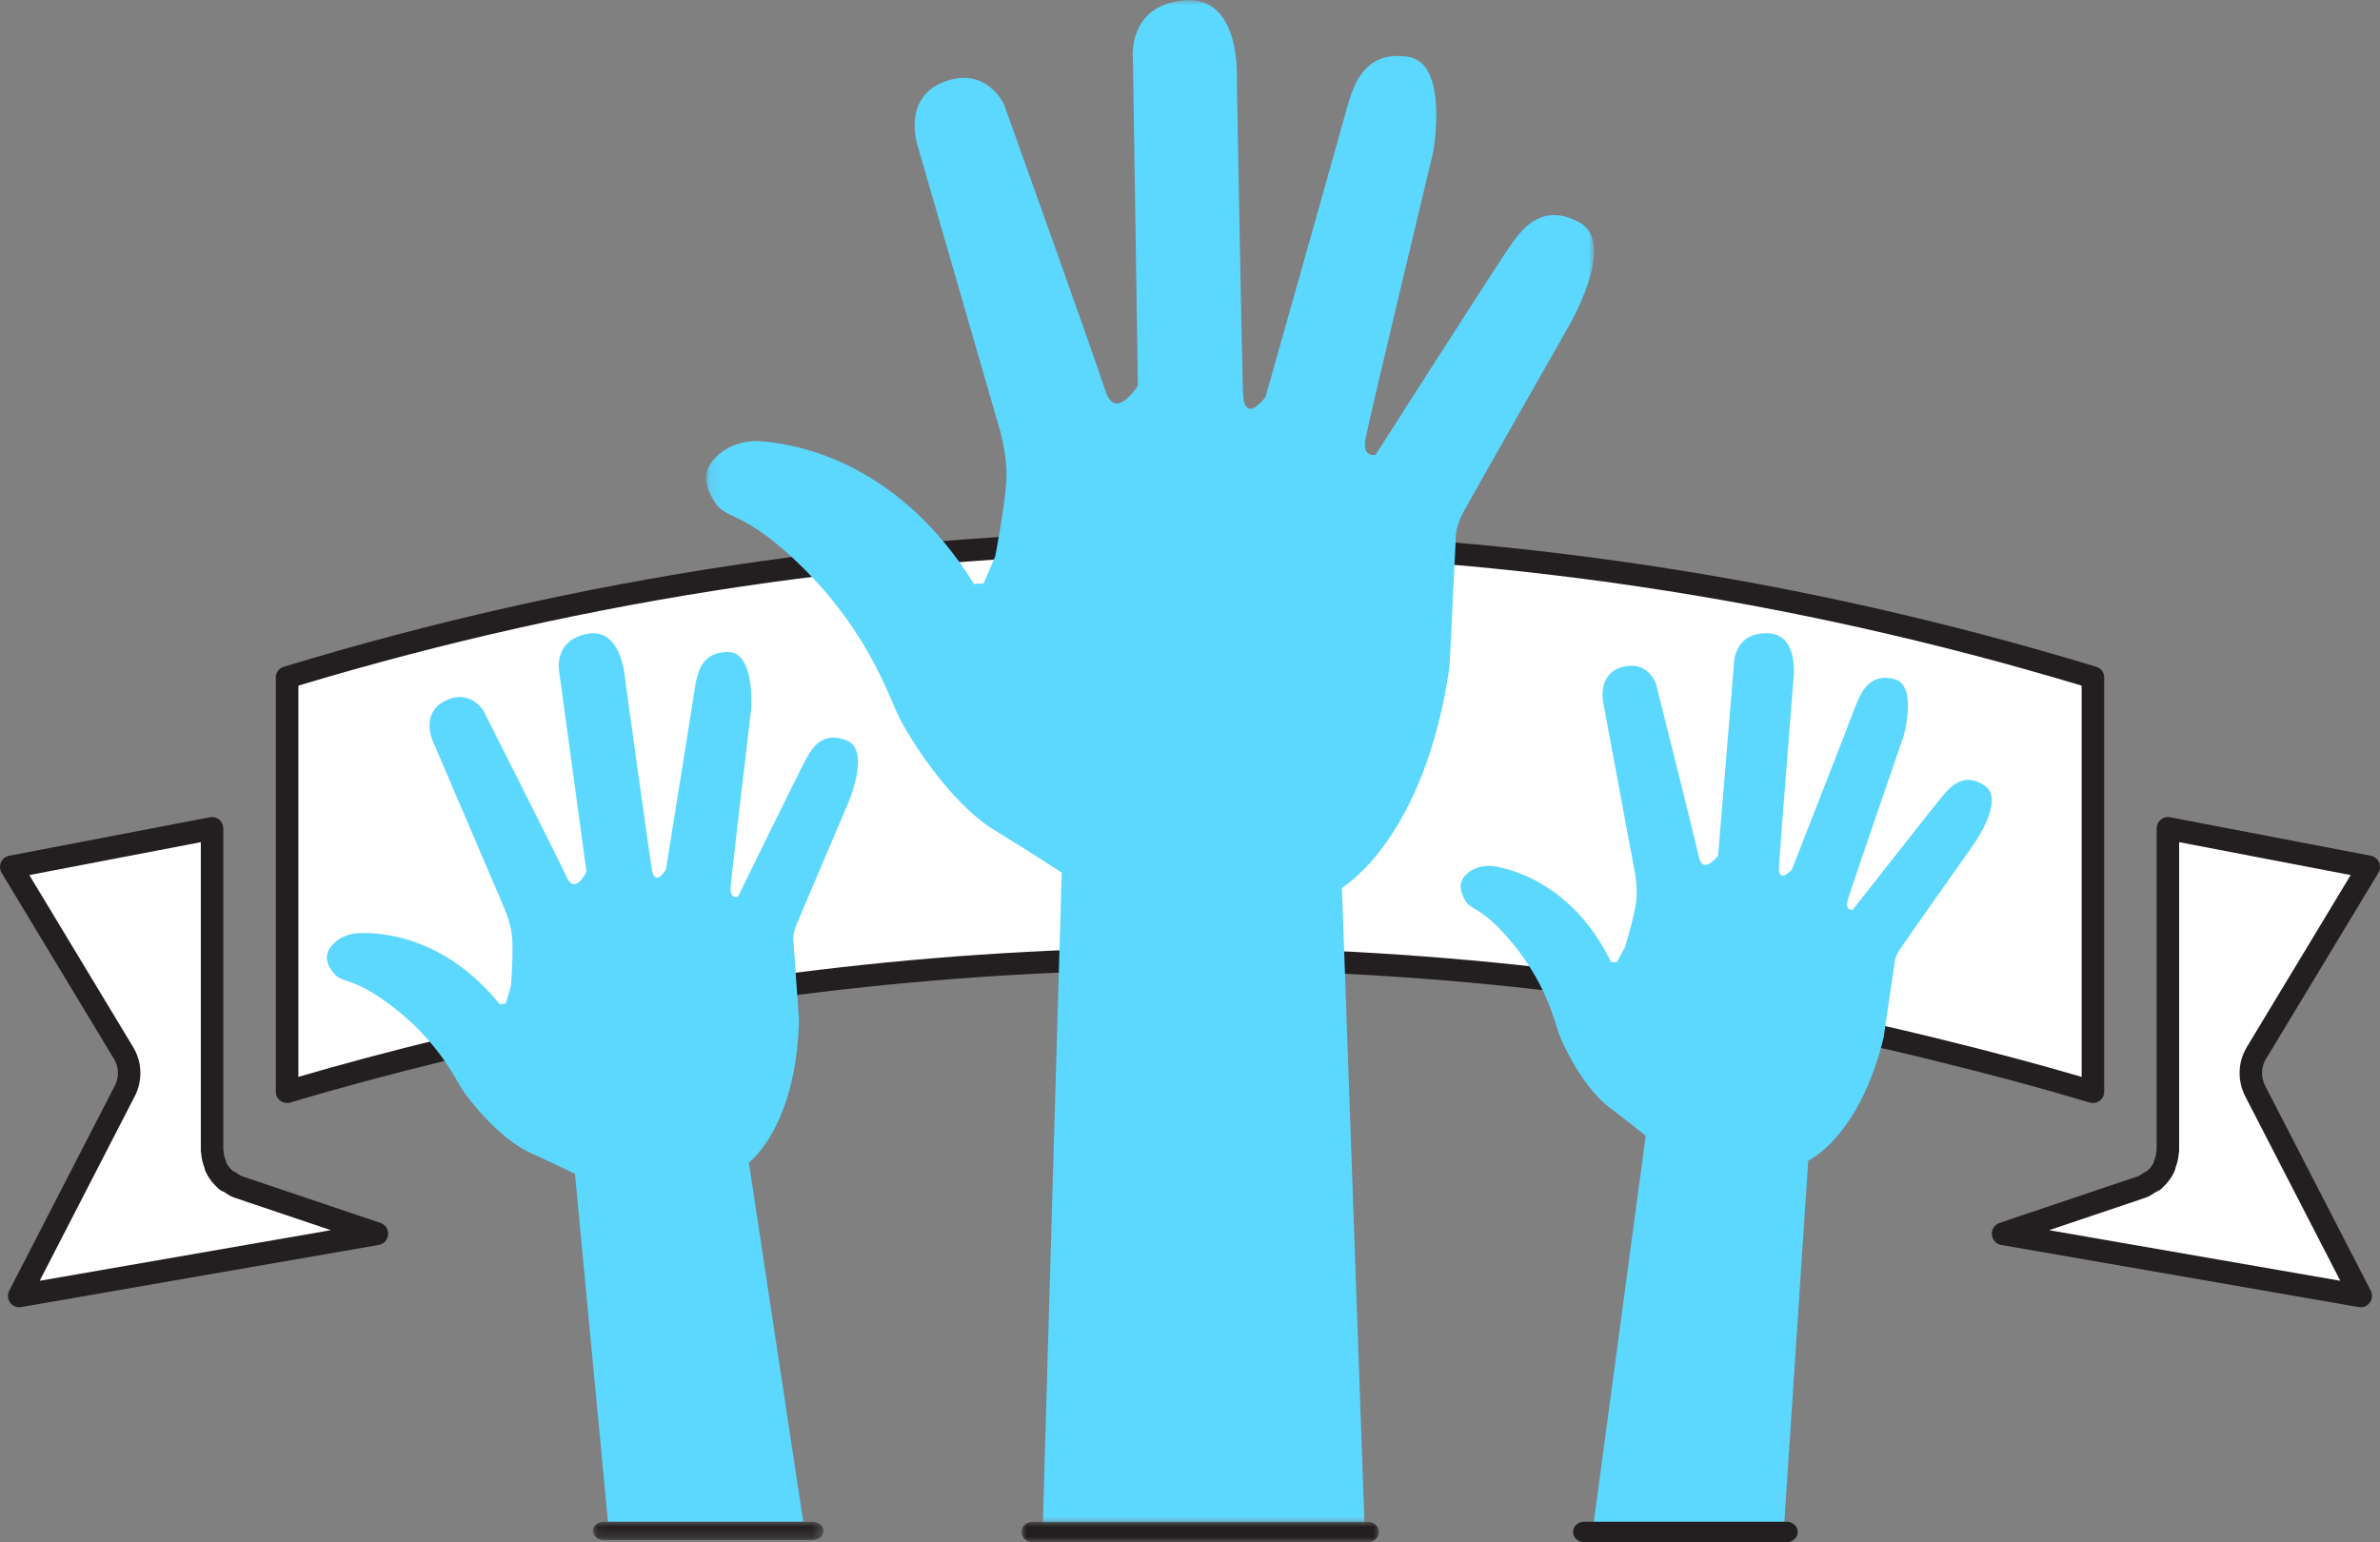 <?xml version="1.0" encoding="UTF-8"?>
<svg width="233px" height="151px" viewBox="0 0 233 151" version="1.1" xmlns="http://www.w3.org/2000/svg" xmlns:xlink="http://www.w3.org/1999/xlink">
    <rect x="0" y="0" width="233" height="151" fill="#808080" stroke="none"/>
    <!-- Generator: sketchtool 50.2 (55047) - http://www.bohemiancoding.com/sketch -->
    <title>CB263F99-E803-4B33-8428-953CA35BB795</title>
    <desc>Created with sketchtool.</desc>
    <defs>
        <polygon id="path-1" points="0.126 0.008 87.057 0.008 87.057 149.139 0.126 149.139"></polygon>
        <polygon id="path-3" points="0.04 2.56583537e-05 22.617 2.56583537e-05 22.617 1.796 0.04 1.796"></polygon>
        <polygon id="path-5" points="0 0 35 0 35 2 0 2"></polygon>
    </defs>
    <g id="Future-Project-Desktop" stroke="none" stroke-width="1" fill="none" fill-rule="evenodd">
        <g id="Homepage-" transform="translate(-949, -1408)">
            <g id="homepage/programs" transform="translate(48, 1109)">
                <g id="hands-icon" transform="translate(901, 299)">
                    <path d="M210.482,114.816 C210.463,114.831 210.46,114.854 210.441,114.869 C210.33,114.96 210.189,114.978 210.071,115.054 C209.822,115.216 209.593,115.405 209.296,115.507 L196,120.016 L230.233,126 L220.122,106.266 C219.964,105.958 219.855,105.633 219.788,105.301 C219.604,104.394 219.754,103.436 220.24,102.628 L231,84.709 L211.775,81 L211.775,112.001 L211.775,112.005 C211.775,112.05 211.745,112.092 211.745,112.141 C211.73,112.552 211.626,112.937 211.486,113.315 C211.449,113.412 211.449,113.522 211.401,113.62 C211.321,113.785 211.225,113.941 211.122,114.092 C211.012,114.254 210.893,114.409 210.758,114.551 C210.67,114.643 210.579,114.732 210.482,114.816" id="Fill-1" fill="#FFFFFF"></path>
                    <path d="M213.305,112.789 L213.305,112.791 L213.305,112.789 Z M210.863,113.806 C210.862,113.808 210.861,113.811 210.86,113.813 C210.861,113.811 210.862,113.808 210.863,113.806 Z M212.972,114.369 C212.971,114.372 212.969,114.375 212.968,114.378 C212.969,114.375 212.971,114.372 212.972,114.369 Z M210.913,115.51 L210.916,115.51 L210.913,115.51 Z M211.603,116.379 L211.599,116.381 L211.603,116.379 Z M211.599,116.382 C211.598,116.382 211.598,116.383 211.597,116.383 C211.598,116.383 211.598,116.382 211.599,116.382 Z M200.61,120.453 L229.112,125.407 L219.798,107.329 C219.595,106.937 219.446,106.508 219.354,106.057 C219.105,104.837 219.318,103.584 219.956,102.531 L230.13,85.681 L213.336,82.459 L213.336,112.647 C213.336,112.77 213.317,112.875 213.298,112.954 C213.269,113.393 213.168,113.837 212.983,114.339 C212.959,114.456 212.923,114.616 212.837,114.791 C212.745,114.984 212.623,115.19 212.47,115.412 C212.313,115.641 212.154,115.84 211.985,116.016 C211.901,116.104 211.811,116.192 211.718,116.277 C211.677,116.326 211.625,116.379 211.562,116.431 C211.362,116.593 211.172,116.668 211.058,116.712 L211.044,116.718 C211.011,116.74 210.974,116.765 210.936,116.791 C210.71,116.946 210.427,117.14 210.053,117.268 L200.61,120.453 Z M231.115,128 C231.054,128 230.992,127.995 230.929,127.984 L195.914,121.898 C195.417,121.811 195.041,121.393 195.003,120.883 C194.965,120.374 195.274,119.904 195.753,119.742 L209.353,115.156 C209.44,115.126 209.562,115.042 209.703,114.945 C209.768,114.901 209.833,114.857 209.899,114.814 C210.019,114.738 210.124,114.69 210.205,114.657 C210.274,114.597 210.34,114.534 210.402,114.468 C210.489,114.377 210.573,114.271 210.663,114.139 C210.735,114.035 210.789,113.948 210.832,113.867 C210.85,113.784 210.873,113.687 210.914,113.581 C211.035,113.255 211.096,112.998 211.105,112.756 C211.108,112.663 211.121,112.581 211.135,112.514 L211.135,81.114 C211.135,80.782 211.281,80.468 211.534,80.256 C211.786,80.044 212.119,79.958 212.44,80.019 L232.104,83.792 C232.46,83.86 232.759,84.1 232.906,84.435 C233.052,84.769 233.027,85.155 232.838,85.468 L221.832,103.695 C221.488,104.264 221.373,104.942 221.509,105.606 C221.56,105.857 221.64,106.089 221.748,106.298 L232.09,126.37 C232.284,126.746 232.251,127.2 232.004,127.542 C231.795,127.833 231.463,128 231.115,128 Z" id="Fill-3" fill="#231F20"></path>
                    <path d="M28.002,66.281 L28.002,106.999 C33.195,105.436 38.413,104.064 43.641,102.778 C43.701,102.774 43.749,102.73 43.809,102.73 L43.81,102.73 C43.81,102.73 43.811,102.73 43.811,102.73 L43.814,102.73 C43.819,102.73 43.824,102.732 43.83,102.733 C67.83,96.855 92.166,93.916 116.502,93.917 C140.839,93.916 165.174,96.855 189.172,102.733 C189.177,102.732 189.181,102.73 189.186,102.73 C189.186,102.73 189.187,102.73 189.187,102.73 L189.189,102.73 C189.209,102.73 189.227,102.738 189.245,102.746 C189.25,102.748 189.255,102.748 189.261,102.75 C189.285,102.761 189.308,102.773 189.334,102.774 C194.57,104.06 199.799,105.436 205,107 L205,66.281 C175.924,57.427 146.213,53 116.502,53 C86.79,53 57.078,57.427 28,66.281 L28.002,66.281 Z" id="Fill-5" fill="#FFFFFF"></path>
                    <path d="M189.16,102.669 L189.163,102.669 L189.16,102.669 Z M189.552,101.648 C194.949,102.971 199.519,104.188 203.792,105.443 L203.792,67.134 C175.238,58.539 145.873,54.182 116.502,54.182 C87.132,54.182 57.768,58.539 29.21,67.134 L29.21,105.441 C33.455,104.194 38.02,102.978 43.434,101.65 C43.512,101.619 43.627,101.583 43.77,101.568 C67.677,95.736 92.146,92.779 116.499,92.779 L116.501,92.779 C140.859,92.779 165.332,95.737 189.239,101.57 C189.371,101.585 189.476,101.619 189.543,101.645 C189.546,101.646 189.549,101.647 189.552,101.648 Z M204.896,108 C204.788,108 204.681,107.985 204.575,107.953 C199.929,106.558 194.985,105.228 189.024,103.767 C188.964,103.755 188.91,103.74 188.864,103.725 C188.85,103.722 188.836,103.719 188.822,103.715 C165.051,97.906 140.719,94.961 116.502,94.961 C92.287,94.961 67.954,97.906 44.181,103.715 C44.157,103.721 44.133,103.726 44.109,103.73 C44.062,103.745 44.008,103.76 43.947,103.771 C37.969,105.239 33.036,106.567 28.428,107.952 C28.094,108.052 27.731,107.991 27.45,107.785 C27.168,107.579 27.003,107.254 27.003,106.909 L27.003,66.405 C26.967,65.902 27.285,65.435 27.78,65.285 C56.793,56.47 86.643,52 116.502,52 C146.361,52 176.21,56.47 205.22,65.285 C205.684,65.425 206,65.848 206,66.327 L206,106.909 C206,107.255 205.834,107.58 205.553,107.785 C205.361,107.926 205.13,108 204.896,108 Z" id="Fill-7" fill="#231F20"></path>
                    <path d="M11.759,102.632 C12.254,103.459 12.402,104.44 12.197,105.365 C12.129,105.674 12.022,105.977 11.874,106.266 L1.765,126 L36,120.016 L22.696,115.503 C22.407,115.405 22.181,115.22 21.932,115.058 C21.814,114.978 21.666,114.959 21.555,114.865 C21.536,114.85 21.533,114.827 21.514,114.812 C21.42,114.731 21.332,114.645 21.248,114.556 C21.245,114.554 21.242,114.552 21.24,114.55 C21.175,114.481 21.116,114.408 21.057,114.335 C21.036,114.31 21.013,114.287 20.994,114.262 C20.839,114.061 20.705,113.845 20.595,113.616 C20.547,113.518 20.547,113.409 20.51,113.31 C20.369,112.933 20.265,112.548 20.25,112.137 C20.25,112.088 20.221,112.047 20.221,112.001 L20.221,81 L1,84.709 L11.759,102.632 Z" id="Fill-9" fill="#FFFFFF"></path>
                    <path d="M19.69,112.785 L19.69,112.787 L19.69,112.785 Z M22.127,113.792 C22.129,113.795 22.13,113.797 22.131,113.801 C22.131,113.797 22.129,113.795 22.127,113.792 Z M20.022,114.362 C20.025,114.367 20.027,114.374 20.029,114.38 C20.027,114.374 20.025,114.368 20.022,114.362 Z M21.389,116.371 L21.389,116.371 L21.389,116.371 Z M21.389,116.371 C21.392,116.374 21.396,116.377 21.399,116.379 C21.396,116.377 21.392,116.374 21.389,116.371 Z M21.916,116.693 C21.918,116.694 21.921,116.696 21.923,116.698 C21.921,116.696 21.918,116.694 21.916,116.693 Z M2.87,85.681 L13.043,102.536 C13.044,102.536 13.044,102.537 13.044,102.537 C13.696,103.621 13.903,104.901 13.626,106.142 C13.536,106.552 13.392,106.952 13.198,107.328 L3.886,125.407 L32.39,120.452 L22.944,117.266 C22.571,117.14 22.29,116.947 22.064,116.792 C22.026,116.767 21.989,116.741 21.951,116.716 L21.938,116.71 C21.819,116.663 21.62,116.585 21.419,116.415 C21.36,116.368 21.311,116.316 21.271,116.267 C21.193,116.196 21.114,116.119 21.037,116.039 C21.033,116.034 21.028,116.03 21.025,116.027 C20.924,115.921 20.845,115.826 20.767,115.731 C20.741,115.703 20.713,115.669 20.686,115.635 C20.478,115.367 20.299,115.079 20.154,114.778 C20.067,114.601 20.032,114.431 20.014,114.34 L20.014,114.339 C20.014,114.339 20.016,114.343 20.018,114.348 C19.829,113.839 19.727,113.392 19.697,112.949 C19.678,112.871 19.66,112.767 19.66,112.647 L19.66,82.46 L2.87,85.681 Z M1.883,128 C1.535,128 1.203,127.833 0.994,127.542 C0.748,127.2 0.714,126.746 0.908,126.37 L11.247,106.298 C11.352,106.094 11.43,105.878 11.479,105.655 C11.63,104.977 11.518,104.284 11.165,103.697 L0.162,85.467 C-0.027,85.155 -0.052,84.769 0.094,84.434 C0.241,84.1 0.54,83.859 0.895,83.791 L20.556,80.019 C20.877,79.958 21.21,80.044 21.462,80.256 C21.714,80.467 21.86,80.782 21.86,81.114 L21.86,112.51 C21.875,112.577 21.888,112.659 21.89,112.752 C21.9,112.995 21.96,113.251 22.084,113.583 C22.126,113.692 22.149,113.795 22.163,113.864 C22.236,114.004 22.32,114.134 22.416,114.257 C22.422,114.263 22.441,114.284 22.459,114.306 C22.502,114.358 22.541,114.407 22.583,114.453 C22.585,114.455 22.586,114.457 22.588,114.458 C22.66,114.534 22.725,114.596 22.793,114.655 C22.794,114.656 22.795,114.657 22.796,114.658 C22.882,114.693 22.994,114.744 23.113,114.823 C23.17,114.859 23.233,114.903 23.295,114.945 C23.434,115.04 23.553,115.122 23.64,115.151 L37.247,119.742 C37.726,119.903 38.035,120.374 37.997,120.883 C37.959,121.393 37.583,121.811 37.086,121.897 L2.069,127.984 C2.007,127.995 1.945,128 1.883,128 Z" id="Fill-11" fill="#231F20"></path>
                    <g id="Group-15" transform="translate(69, 0)">
                        <mask id="mask-2" fill="white">
                            <use xlink:href="#path-1"></use>
                        </mask>
                        <g id="Clip-14"></g>
                        <path d="M85.639,21.785 C84.699,21.268 83.871,21.06 83.143,21.06 C80.931,21.06 79.638,22.981 78.898,23.999 C77.917,25.349 65.671,44.522 65.671,44.522 C65.671,44.522 65.57,44.55 65.431,44.55 C65.061,44.55 64.42,44.355 64.69,42.927 C65.055,40.956 71.302,14.901 71.302,14.901 C71.302,14.901 72.892,6.178 68.854,5.56 C68.49,5.505 68.148,5.479 67.828,5.479 C64.598,5.478 63.521,8.141 62.855,10.603 C62.119,13.305 54.895,38.868 54.895,38.868 C54.895,38.868 54.044,40.023 53.399,40.023 C53.034,40.023 52.735,39.654 52.691,38.499 C52.572,35.302 52.082,7.774 52.082,7.774 C52.082,7.774 52.543,0.009 47.41,0.008 C47.256,0.008 47.098,0.014 46.934,0.029 C41.3,0.521 41.912,5.809 41.912,5.809 L42.4,37.761 C42.4,37.761 41.322,39.5 40.338,39.5 C39.915,39.5 39.508,39.177 39.213,38.253 C38.236,35.178 29.295,10.23 29.295,10.23 C29.295,10.23 28.122,7.625 25.363,7.625 C24.785,7.625 24.137,7.74 23.415,8.017 C19.251,9.616 20.841,14.286 20.841,14.286 L28.805,41.817 C28.805,41.817 29.537,44.153 29.537,46.484 C29.537,48.821 28.434,54.475 28.434,54.475 L28.324,54.73 L28.305,54.774 L27.516,56.61 C27.516,56.61 27.372,56.61 27.513,56.619 L27.296,57.121 C26.699,57.14 26.357,57.184 26.357,57.184 C19.094,45.475 9.438,43.507 5.552,43.207 C5.389,43.194 5.227,43.188 5.064,43.188 C3.804,43.188 2.564,43.566 1.559,44.338 C0.52,45.136 -0.335,46.366 0.405,48.086 C1.876,51.526 2.853,49.073 9.223,55.213 C15.59,61.359 17.796,67.506 18.777,69.716 C19.757,71.933 23.921,78.568 28.33,81.268 C32.733,83.973 34.942,85.449 34.942,85.449 L33.094,149.139 L64.579,149.139 L62.374,86.925 C62.374,86.925 70.46,82.258 72.908,65.295 L73.518,52.756 C73.518,52.756 73.398,51.772 74.247,50.174 C75.108,48.581 84.413,32.233 84.413,32.233 C84.413,32.233 89.432,23.876 85.639,21.785" id="Fill-13" fill="#5CD8FF" mask="url(#mask-2)"></path>
                    </g>
                    <path d="M82.889,72.498 C82.4,72.302 81.969,72.219 81.588,72.219 C80.026,72.219 79.309,73.614 78.9,74.337 C78.399,75.23 72.253,87.786 72.253,87.786 C72.253,87.786 72.156,87.825 72.033,87.825 C71.8,87.825 71.473,87.686 71.527,86.884 C71.612,85.661 73.551,69.348 73.551,69.348 C73.551,69.348 73.9,63.925 71.361,63.847 C71.308,63.845 71.256,63.844 71.204,63.844 C68.801,63.844 68.285,65.684 68.03,67.352 C67.779,69.053 65.193,85.126 65.193,85.126 C65.193,85.126 64.728,85.938 64.32,85.938 C64.109,85.938 63.914,85.721 63.807,85.06 C63.496,83.121 61.183,66.409 61.183,66.409 C61.183,66.409 60.919,62 58.078,62 C57.88,62 57.669,62.022 57.445,62.068 C54.008,62.778 54.77,65.95 54.77,65.95 L57.413,85.362 C57.413,85.362 56.839,86.569 56.208,86.569 C55.964,86.569 55.712,86.388 55.481,85.887 C54.653,84.089 47.317,69.562 47.317,69.562 C47.317,69.562 46.514,68.243 45.015,68.242 C44.579,68.242 44.085,68.353 43.534,68.641 C41.085,69.917 42.405,72.643 42.405,72.643 L49.328,88.817 C49.328,88.817 49.95,90.184 50.122,91.606 C50.248,92.674 50.128,94.919 50.061,95.978 L50.058,96.003 C50.036,96.343 50.02,96.557 50.02,96.557 L49.611,97.924 C49.563,97.927 49.522,97.93 49.478,97.937 C49.478,97.937 49.525,97.937 49.608,97.927 L49.512,98.248 C49.144,98.298 48.938,98.352 48.938,98.352 C43.952,92.189 38.298,91.356 35.608,91.356 C35.427,91.356 35.26,91.36 35.107,91.366 C34.217,91.402 33.351,91.729 32.712,92.344 C32.13,92.905 31.693,93.713 32.274,94.705 C33.429,96.695 33.851,95.129 38.223,98.408 C42.605,101.684 44.407,105.262 45.169,106.541 C45.946,107.817 48.995,111.545 51.905,112.872 C54.821,114.202 56.287,114.934 56.287,114.934 L59.521,149 L78.635,149 L73.313,113.837 C73.313,113.837 77.952,110.405 78.218,99.904 L77.682,92.231 C77.682,92.231 77.536,91.64 77.945,90.606 C78.361,89.578 82.905,78.946 82.905,78.946 C82.905,78.946 85.38,73.492 82.889,72.498" id="Fill-16" fill="#5CD8FF"></path>
                    <path d="M194.317,76.942 C193.709,76.523 193.168,76.362 192.689,76.362 C191.517,76.362 190.722,77.327 190.263,77.842 C189.617,78.574 181.383,89.078 181.383,89.078 C181.383,89.078 181.354,89.082 181.308,89.082 C181.114,89.082 180.636,88.996 180.901,88.089 C181.229,86.96 186.355,72.101 186.355,72.101 C186.355,72.101 187.781,67.092 185.462,66.495 C185.131,66.411 184.828,66.371 184.553,66.371 C182.898,66.371 182.179,67.778 181.671,69.096 C181.1,70.63 175.425,85.143 175.425,85.143 C175.425,85.143 174.891,85.737 174.515,85.737 C174.287,85.737 174.118,85.517 174.163,84.811 C174.27,82.934 175.554,66.822 175.554,66.822 C175.554,66.822 176.311,62.041 172.996,62 C172.977,62 172.959,62 172.94,62 C169.675,62 169.744,65.088 169.744,65.088 L168.201,83.783 C168.201,83.783 167.511,84.681 166.944,84.681 C166.676,84.681 166.435,84.479 166.308,83.885 C165.914,82.03 162.119,66.946 162.119,66.946 C162.119,66.946 161.531,65.181 159.719,65.18 C159.448,65.18 159.15,65.22 158.822,65.31 C156.302,66.004 156.961,68.823 156.961,68.823 L160.037,85.362 C160.037,85.362 160.333,86.764 160.201,88.13 C160.103,89.132 159.557,91.126 159.27,92.131 L159.255,92.181 C159.16,92.517 159.094,92.736 159.094,92.736 L158.434,93.932 C158.426,93.93 158.422,93.93 158.422,93.93 C158.418,93.93 158.456,93.936 158.448,93.936 C158.448,93.936 158.444,93.936 158.434,93.935 L158.28,94.217 C158,94.197 157.813,94.194 157.749,94.194 C157.733,94.194 157.725,94.195 157.725,94.195 C154.158,86.942 148.642,85.236 146.391,84.837 C146.178,84.799 145.963,84.78 145.749,84.78 C145.131,84.78 144.52,84.939 143.991,85.268 C143.337,85.675 142.766,86.343 143.097,87.388 C143.757,89.49 144.472,88.114 147.835,92.068 C151.204,96.024 152.135,99.74 152.58,101.09 C153.031,102.441 155.078,106.559 157.498,108.385 C159.911,110.22 161.113,111.21 161.113,111.21 L155.787,150.854 L174.554,151 L177.024,113.651 C177.024,113.651 182.005,111.39 184.399,101.619 L185.472,94.334 C185.472,94.334 185.459,93.751 186.055,92.869 C186.645,91.985 193.011,82.972 193.011,82.972 C193.011,82.972 196.415,78.378 194.317,76.942" id="Fill-18" fill="#5CD8FF"></path>
                    <g id="Group-22" transform="translate(58, 149)">
                        <mask id="mask-4" fill="white">
                            <use xlink:href="#path-3"></use>
                        </mask>
                        <g id="Clip-21"></g>
                        <path d="M21.53,1.796 L1.127,1.796 C0.526,1.796 0.04,1.394 0.04,0.898 C0.04,0.402 0.526,2.56583537e-05 1.127,2.56583537e-05 L21.53,2.56583537e-05 C22.131,2.56583537e-05 22.617,0.402 22.617,0.898 C22.617,1.394 22.131,1.796 21.53,1.796" id="Fill-20" fill="#231F20" mask="url(#mask-4)"></path>
                    </g>
                    <g id="Group-25" transform="translate(100, 149)">
                        <mask id="mask-6" fill="white">
                            <use xlink:href="#path-5"></use>
                        </mask>
                        <g id="Clip-24"></g>
                        <path d="M33.914,2 L1.086,2 C0.486,2 0,1.552 0,1 C0,0.447 0.486,0 1.086,0 L33.914,0 C34.514,0 35,0.447 35,1 C35,1.552 34.514,2 33.914,2" id="Fill-23" fill="#231F20" mask="url(#mask-6)"></path>
                    </g>
                    <path d="M174.92,151 L155.08,151 C154.484,151 154,150.553 154,150 C154,149.448 154.484,149 155.08,149 L174.92,149 C175.516,149 176,149.448 176,150 C176,150.553 175.516,151 174.92,151" id="Fill-26" fill="#231F20"></path>
                </g>
            </g>
        </g>
    </g>
</svg>